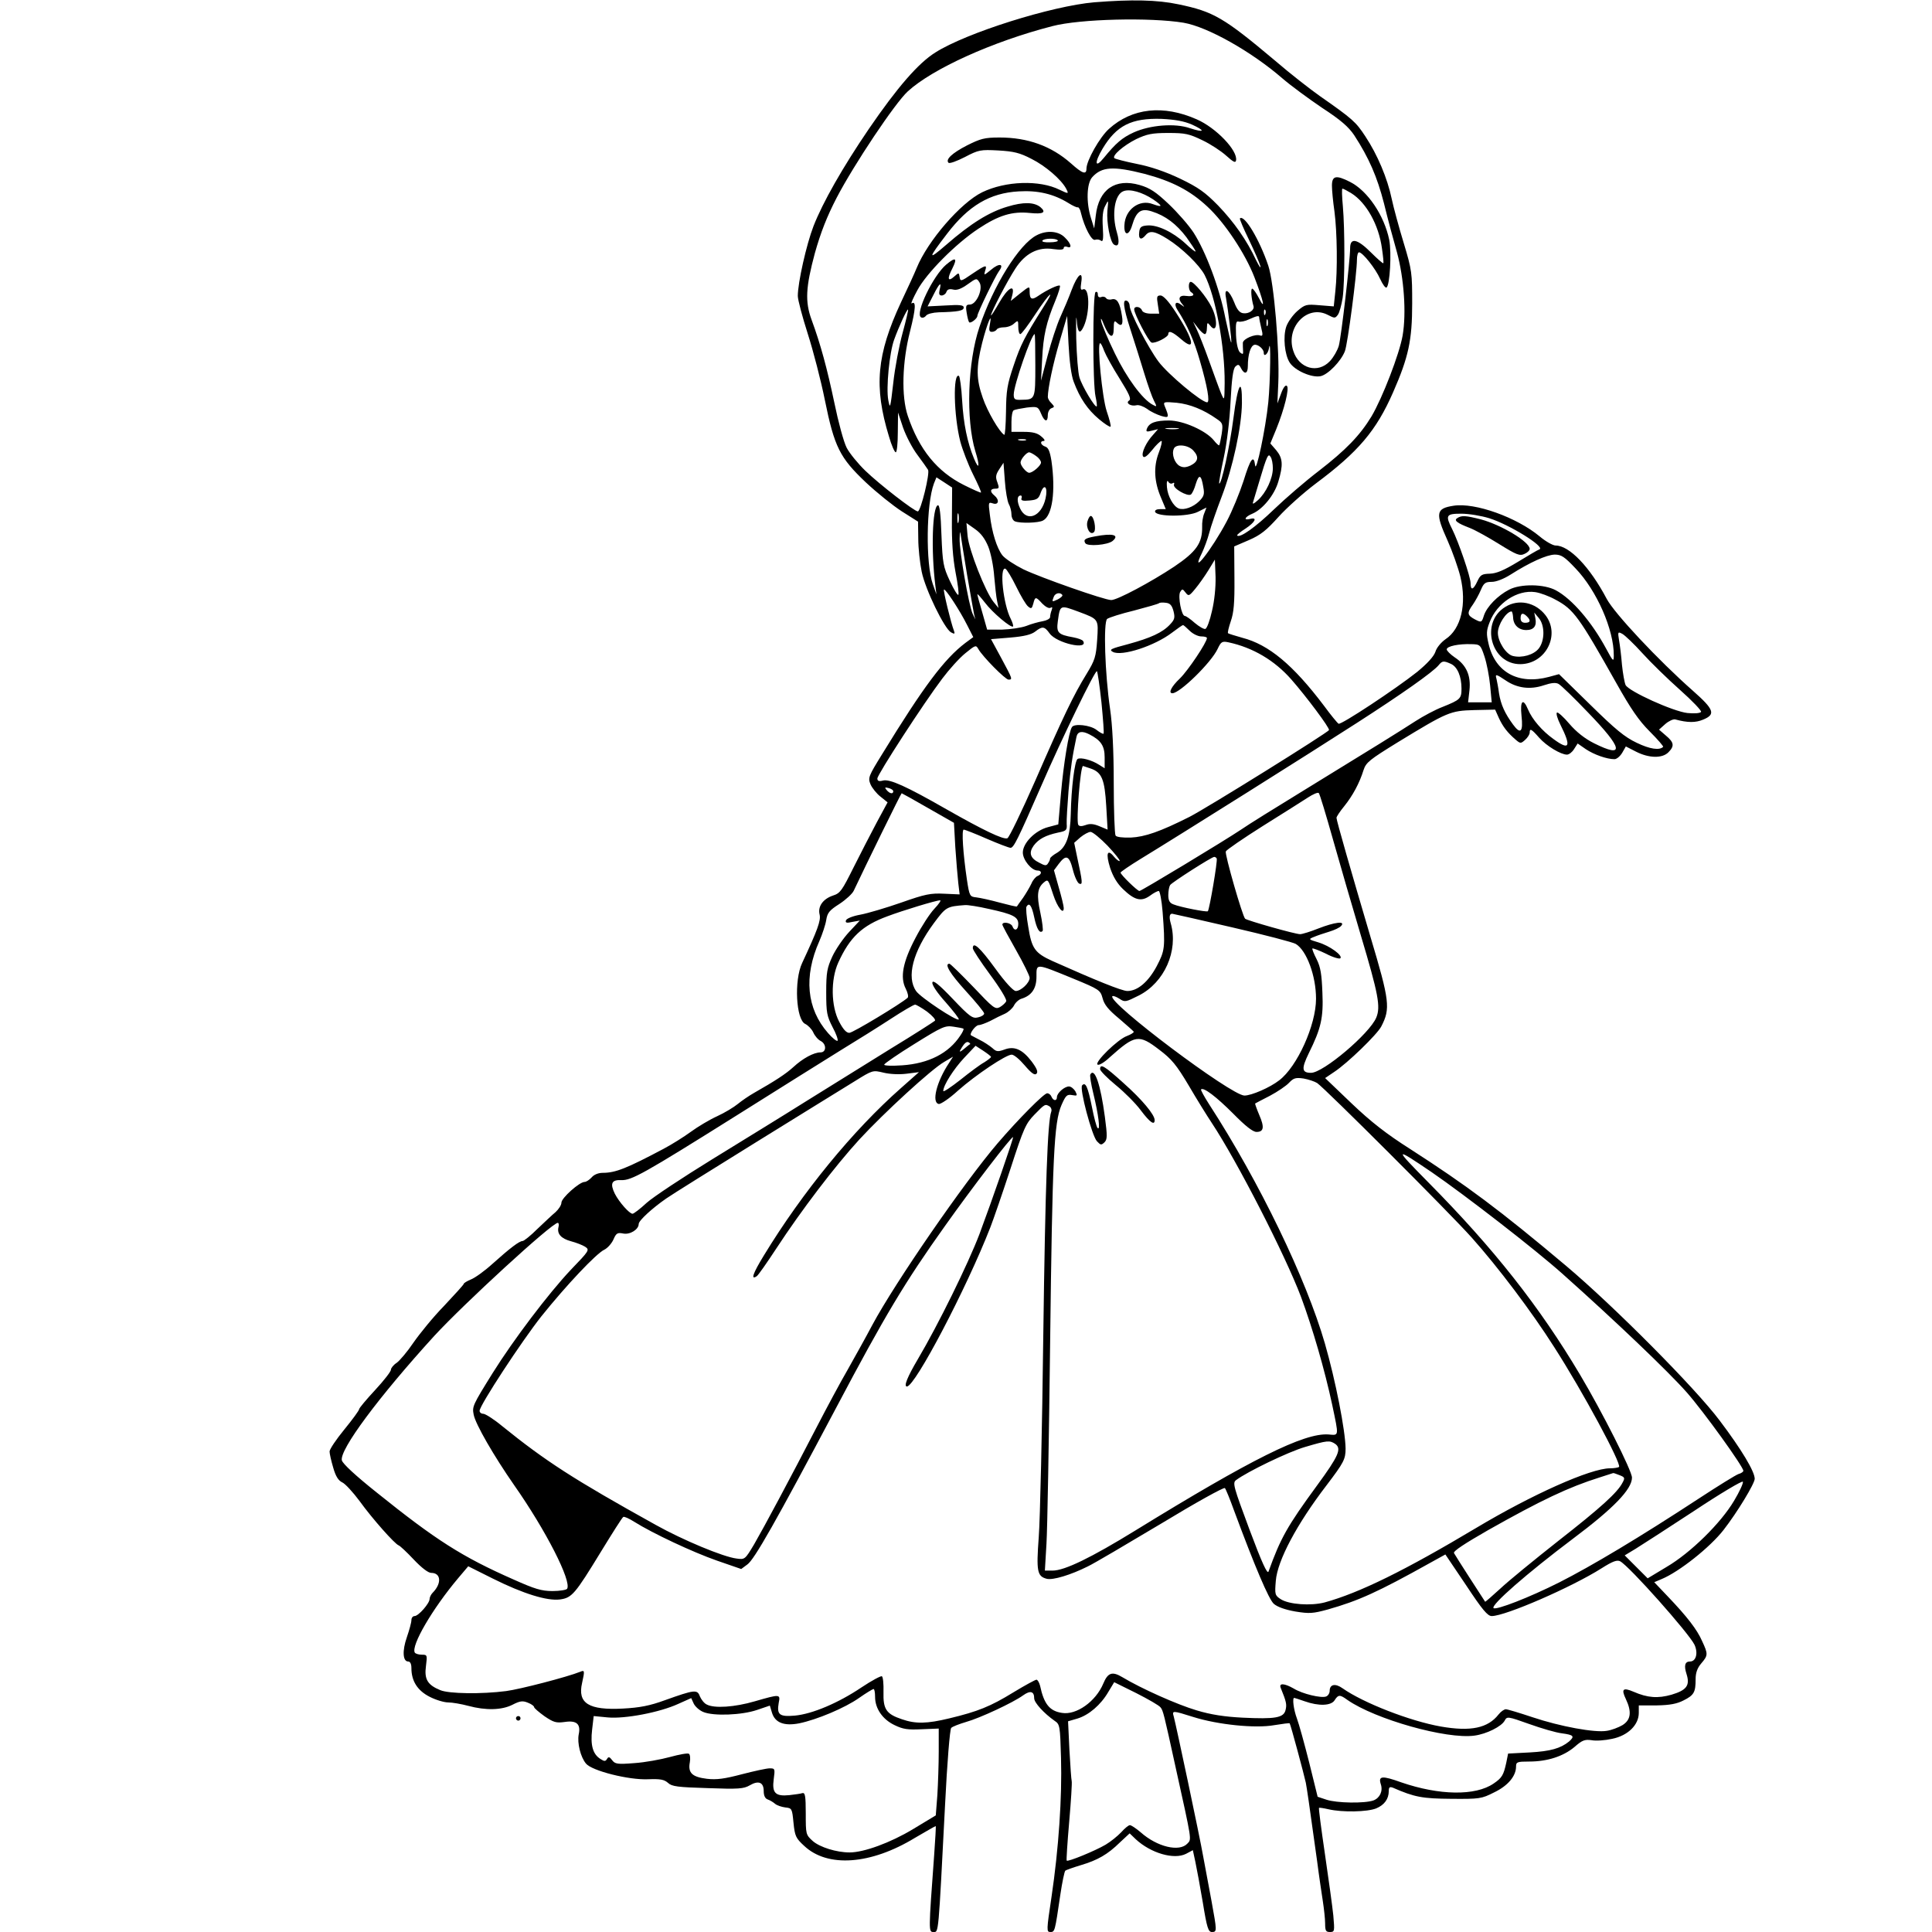 <?xml version="1.0" standalone="no"?>
<!DOCTYPE svg PUBLIC "-//W3C//DTD SVG 20010904//EN"
 "http://www.w3.org/TR/2001/REC-SVG-20010904/DTD/svg10.dtd">
<svg version="1.0" xmlns="http://www.w3.org/2000/svg"
 width="850pt" height="850pt" viewBox="0 0 850 850"
 preserveAspectRatio="xMidYMid meet">
<g transform="translate(0,850) scale(0.1,-0.1)"
fill="#000000" stroke="none">
<path d="M4815 8490 c-187 -16 -563 -134 -700 -221 -75 -47 -167 -153 -293
-337 -115 -169 -202 -322 -243 -427 -31 -80 -69 -249 -69 -307 0 -17 20 -92
44 -167 24 -75 58 -206 75 -291 42 -207 66 -254 180 -362 49 -46 120 -103 159
-128 l71 -45 1 -75 c0 -41 7 -106 15 -145 16 -79 100 -251 129 -267 16 -9 18
-7 13 7 -13 33 -48 177 -44 181 6 6 70 -92 102 -156 l27 -53 -34 -25 c-94 -71
-185 -193 -367 -490 -60 -97 -63 -104 -51 -133 7 -16 27 -41 44 -54 l31 -25
-47 -87 c-26 -49 -72 -138 -103 -200 -50 -100 -58 -113 -90 -123 -45 -15 -68
-49 -59 -84 6 -26 -9 -67 -77 -213 -36 -76 -27 -250 14 -268 12 -6 28 -22 35
-37 7 -16 22 -33 33 -38 26 -14 25 -50 -1 -50 -30 0 -79 -27 -120 -65 -33 -30
-79 -60 -172 -113 -23 -13 -55 -35 -72 -49 -17 -14 -58 -39 -91 -54 -33 -15
-85 -46 -115 -68 -30 -22 -84 -56 -120 -75 -162 -86 -212 -106 -268 -106 -20
0 -39 -8 -49 -20 -10 -11 -24 -20 -31 -20 -23 0 -102 -71 -102 -91 0 -11 -12
-29 -26 -42 -15 -12 -50 -46 -80 -74 -29 -29 -59 -53 -65 -53 -14 0 -54 -30
-132 -100 -34 -31 -77 -62 -95 -69 -17 -7 -32 -16 -32 -20 0 -3 -39 -46 -86
-96 -48 -49 -108 -123 -135 -162 -27 -40 -61 -80 -74 -89 -14 -9 -25 -23 -25
-30 0 -8 -31 -48 -70 -90 -38 -41 -70 -79 -70 -84 0 -5 -29 -45 -65 -89 -36
-44 -65 -87 -65 -97 0 -9 7 -41 16 -71 11 -39 23 -57 40 -65 13 -6 47 -43 76
-82 57 -79 155 -189 172 -195 6 -2 36 -30 66 -62 35 -37 64 -59 77 -59 44 0
47 -47 6 -88 -7 -7 -13 -20 -13 -27 0 -19 -49 -75 -66 -75 -8 0 -14 -8 -14
-18 0 -10 -9 -43 -20 -75 -21 -60 -18 -107 6 -107 9 0 14 -11 14 -29 0 -57 27
-99 80 -126 27 -14 64 -25 82 -25 18 0 58 -7 88 -15 78 -21 148 -19 195 5 33
17 45 18 67 9 16 -6 28 -15 28 -20 0 -4 21 -22 46 -40 40 -27 51 -30 88 -25
53 8 72 -9 62 -55 -7 -38 8 -99 32 -128 26 -32 189 -73 274 -69 53 2 70 -1 87
-16 17 -16 43 -19 175 -23 135 -5 158 -3 184 12 39 23 62 14 62 -25 0 -20 6
-33 18 -37 9 -3 24 -12 32 -19 8 -7 29 -14 45 -16 29 -3 30 -5 36 -67 6 -59
10 -68 47 -102 103 -97 293 -83 487 35 50 29 91 53 92 52 1 -1 -2 -58 -7 -126
-25 -340 -25 -340 -3 -340 23 0 21 -21 51 562 9 182 21 331 27 336 6 6 35 17
65 26 61 17 207 85 251 117 32 23 49 18 49 -13 0 -19 43 -66 90 -99 23 -15 24
-22 28 -163 5 -172 -10 -398 -42 -613 -22 -146 -22 -153 -5 -153 20 0 20 1 44
164 8 54 18 102 22 106 4 3 35 14 68 24 74 22 118 47 172 100 l43 40 27 -26
c66 -61 168 -91 221 -64 l30 16 11 -51 c6 -28 21 -109 33 -180 18 -111 24
-129 40 -129 23 0 22 5 -2 137 -11 59 -27 146 -36 193 -16 92 -120 581 -130
618 -8 27 -6 27 86 -2 108 -34 273 -51 356 -36 37 6 67 10 68 8 4 -4 64 -228
71 -261 5 -27 13 -79 50 -347 8 -63 20 -142 25 -175 5 -33 10 -77 10 -97 0
-32 3 -38 21 -38 21 0 21 3 15 73 -4 39 -21 162 -37 271 -16 109 -28 200 -26
202 1 2 20 -1 42 -6 60 -14 171 -12 210 4 36 15 55 42 55 76 0 17 4 20 18 15
96 -42 130 -48 257 -49 124 -1 133 0 188 28 61 29 97 72 97 114 0 20 5 22 58
22 80 0 150 23 199 64 34 30 45 34 75 30 19 -4 60 -1 91 6 69 14 117 61 117
114 l0 33 79 0 c58 1 89 7 118 22 46 23 53 36 53 93 0 28 7 49 25 70 30 35 30
41 4 97 -22 51 -66 108 -152 198 l-59 62 33 14 c77 32 213 140 272 216 60 77
137 204 137 225 0 32 -58 129 -154 256 -107 143 -466 504 -676 681 -291 245
-439 355 -686 514 -104 66 -172 119 -258 201 l-116 111 40 27 c58 38 189 165
207 200 41 79 37 112 -48 396 -84 284 -149 510 -149 522 0 5 15 28 34 51 37
46 67 101 85 159 11 34 27 46 150 122 220 134 231 139 337 142 l92 2 16 -36
c18 -39 38 -65 74 -96 21 -18 23 -18 42 -1 11 10 20 24 20 32 0 20 8 16 42
-23 32 -36 95 -74 122 -74 9 0 23 11 31 24 l16 25 36 -25 c36 -24 92 -44 126
-44 10 0 25 13 34 28 l16 28 45 -23 c57 -29 115 -30 142 -3 28 28 25 44 -11
74 l-30 26 28 25 c15 13 35 22 43 20 55 -15 90 -15 123 -1 56 23 49 44 -45
127 -152 134 -345 340 -379 404 -75 142 -165 235 -225 235 -12 0 -44 18 -70
40 -101 84 -285 150 -379 135 -78 -12 -81 -32 -26 -154 21 -47 46 -118 56
-158 29 -121 3 -230 -65 -275 -20 -14 -40 -38 -45 -56 -7 -20 -35 -51 -80 -88
-93 -74 -336 -235 -346 -228 -5 3 -34 38 -64 79 -136 180 -243 269 -359 299
-32 9 -61 18 -63 20 -3 2 3 26 12 53 13 37 17 80 16 188 l-1 141 65 28 c51 22
77 43 130 102 36 40 110 106 163 146 188 140 267 233 341 402 68 155 84 229
84 391 0 133 -1 146 -37 265 -21 69 -45 157 -53 195 -19 91 -63 195 -116 275
-42 64 -55 76 -201 178 -41 29 -130 98 -196 155 -226 190 -271 216 -425 248
-94 20 -206 22 -370 9z m392 -90 c106 -18 299 -127 434 -244 37 -32 116 -90
175 -130 83 -54 117 -84 142 -121 65 -100 101 -183 131 -300 16 -66 42 -163
57 -215 31 -114 42 -267 25 -366 -14 -81 -89 -275 -137 -356 -51 -84 -113
-148 -232 -240 -59 -45 -147 -121 -197 -169 -83 -80 -150 -127 -162 -115 -3 2
14 16 36 30 43 28 55 52 21 43 -31 -8 -24 9 10 23 45 19 97 82 114 141 22 73
20 103 -9 138 l-26 30 26 63 c36 89 58 179 47 190 -6 6 -16 -6 -26 -34 l-16
-43 4 90 c6 144 -19 441 -44 516 -39 116 -106 227 -125 208 -2 -2 16 -45 40
-94 24 -50 46 -101 50 -115 3 -14 -5 -2 -19 26 -40 86 -96 166 -167 240 -57
58 -86 79 -167 118 -65 31 -130 53 -191 65 -50 10 -95 22 -98 25 -12 11 40 56
96 84 47 22 69 27 141 27 75 0 92 -4 150 -32 36 -17 83 -48 105 -68 31 -28 41
-33 43 -21 9 43 -88 144 -173 181 -147 65 -284 50 -386 -42 -41 -37 -99 -140
-99 -175 0 -28 -18 -22 -68 23 -87 77 -191 114 -314 114 -67 0 -84 -5 -144
-35 -66 -34 -95 -62 -81 -76 4 -5 37 7 72 25 61 32 69 33 147 29 68 -4 94 -10
146 -37 62 -31 130 -90 152 -130 13 -25 12 -25 -28 -6 -88 44 -238 39 -341
-11 -94 -46 -239 -213 -288 -333 -8 -20 -39 -88 -69 -151 -107 -230 -120 -371
-53 -590 11 -39 25 -70 30 -70 5 0 9 39 9 88 l1 87 22 -66 c13 -37 41 -91 63
-120 22 -30 43 -59 47 -66 9 -15 -32 -183 -45 -183 -15 0 -169 119 -231 179
-32 31 -69 76 -82 101 -13 25 -37 114 -54 197 -32 152 -61 259 -100 365 -30
81 -26 145 14 294 26 92 53 161 96 244 76 146 257 417 313 468 108 99 372 219
636 287 122 32 431 39 577 15z m37 -448 c61 -28 56 -37 -9 -16 -65 23 -176 14
-248 -19 -50 -23 -77 -46 -131 -112 -39 -48 -42 -21 -5 41 61 102 127 135 259
131 61 -3 99 -10 134 -25z m-208 -217 c120 -32 200 -73 276 -144 76 -70 167
-207 207 -311 40 -104 50 -151 20 -92 -12 23 -25 42 -30 42 -7 0 -4 -43 6 -77
5 -17 -21 -35 -46 -31 -15 2 -27 16 -39 48 -22 55 -46 68 -36 19 10 -57 26
-192 23 -196 -2 -1 -13 47 -26 108 -25 130 -86 292 -140 376 -21 32 -70 88
-109 125 -57 54 -83 71 -128 84 -107 31 -180 -19 -193 -134 l-7 -57 -14 45
c-22 69 -19 153 5 180 42 47 93 50 231 15z m37 -112 c44 -30 43 -37 -1 -21
-59 23 -122 -24 -125 -92 -3 -48 20 -49 34 -1 18 61 39 76 86 61 61 -19 109
-56 153 -114 22 -31 40 -58 40 -62 0 -4 -21 12 -46 36 -55 50 -123 82 -167 78
-27 -2 -33 -8 -35 -30 -4 -31 9 -36 28 -13 18 22 40 19 96 -16 64 -40 141
-115 164 -159 48 -94 89 -314 88 -475 -1 -80 -1 -80 -16 -45 -8 19 -31 83 -52
141 -21 59 -46 122 -55 140 l-16 34 21 -27 c12 -16 26 -28 31 -28 5 0 9 12 9
28 1 24 2 25 14 10 31 -41 36 24 6 82 -22 44 -77 110 -91 110 -12 0 -11 -37 1
-45 20 -12 9 -21 -20 -17 -33 5 -40 -12 -17 -38 10 -12 9 -12 -6 -1 -24 19
-34 5 -17 -22 44 -68 74 -136 99 -224 33 -113 45 -183 32 -183 -25 0 -172 123
-214 179 -46 62 -127 218 -127 246 0 7 -4 16 -9 20 -24 14 -20 -24 12 -123 19
-59 47 -147 62 -197 15 -49 34 -103 42 -118 14 -27 13 -28 -5 -18 -46 24 -116
120 -167 226 -30 61 -56 124 -60 141 -4 19 1 14 12 -15 24 -58 43 -65 43 -15
0 30 3 35 12 26 22 -22 31 -12 24 29 -9 58 -22 78 -45 72 -10 -3 -22 0 -25 6
-4 5 -13 8 -21 4 -10 -3 -15 1 -15 12 0 9 -4 13 -10 10 -13 -8 -13 -405 0
-460 5 -22 7 -41 5 -43 -7 -7 -65 90 -76 128 -6 19 -12 96 -14 170 -1 74 -1
111 2 83 4 -58 14 -66 31 -29 28 62 26 174 -3 163 -11 -5 -12 2 -8 30 9 56
-16 37 -42 -32 -12 -33 -35 -87 -50 -120 -15 -33 -40 -109 -56 -170 l-29 -110
5 95 c5 103 18 161 58 257 14 34 23 64 20 66 -5 6 -58 -19 -94 -44 -30 -21
-39 -16 -39 19 0 24 0 24 -42 -9 l-41 -33 7 27 c12 50 -21 30 -58 -35 -20 -35
-36 -60 -36 -55 0 13 70 148 107 205 43 67 100 97 168 86 30 -4 45 -3 45 5 0
6 7 8 15 5 23 -9 18 14 -10 41 -28 29 -80 33 -124 10 -77 -39 -191 -222 -252
-404 -52 -153 -60 -407 -18 -546 21 -67 17 -87 -6 -32 -29 70 -46 152 -52 255
-3 56 -10 105 -14 108 -27 16 -23 -176 6 -289 10 -37 35 -102 56 -144 21 -42
37 -78 35 -80 -1 -2 -35 13 -75 33 -118 59 -197 156 -247 304 -29 86 -25 237
10 373 25 99 27 135 7 122 -5 -2 6 23 25 58 40 75 169 205 269 271 89 59 148
77 226 69 59 -6 74 2 46 26 -28 22 -75 23 -144 2 -82 -24 -163 -75 -270 -168
-82 -71 -82 -63 4 49 94 123 188 179 315 186 84 5 153 -11 218 -51 19 -12 38
-21 42 -19 4 1 11 -10 14 -26 15 -62 47 -123 62 -117 8 3 20 1 26 -4 9 -7 11
8 8 58 -3 47 0 77 11 96 14 28 14 27 9 -23 -4 -51 12 -137 29 -148 21 -13 26
9 13 53 -24 80 -10 168 29 182 29 11 83 -5 130 -36z m-419 -181 c2 -4 -13 -8
-35 -8 -21 -1 -36 2 -33 7 6 11 61 12 68 1z m-64 -294 c-83 -132 -99 -163
-130 -255 -29 -85 -33 -112 -34 -204 -1 -59 -4 -105 -8 -102 -21 12 -74 103
-94 162 -29 82 -30 134 -3 242 22 86 46 144 34 82 -5 -26 -3 -33 9 -33 8 0 18
5 21 10 3 6 18 10 32 10 15 0 35 7 45 17 17 15 18 14 18 -15 0 -18 4 -32 9
-32 5 0 35 40 67 89 62 94 91 118 34 29z m-619 -113 c-15 -55 -34 -154 -41
-220 -13 -112 -14 -117 -22 -75 -10 53 5 209 26 266 21 58 57 136 61 132 2 -2
-9 -48 -24 -103z m1596 83 c-3 -8 -6 -5 -6 6 -1 11 2 17 5 13 3 -3 4 -12 1
-19z m-843 -298 c27 -72 61 -122 111 -164 25 -21 48 -36 51 -33 3 2 -5 33 -17
68 -20 60 -43 299 -29 299 4 0 11 -15 18 -34 7 -18 37 -73 68 -122 41 -66 52
-89 42 -96 -18 -11 7 -27 32 -21 10 3 31 -5 47 -16 15 -12 43 -25 62 -31 35
-10 36 -7 15 44 -7 18 -3 19 53 14 58 -6 118 -30 176 -71 27 -18 28 -23 22
-66 -4 -25 -9 -48 -11 -50 -2 -2 -13 8 -24 22 -34 42 -134 87 -197 87 -59 0
-87 -10 -97 -36 -5 -13 -2 -15 21 -9 l28 7 -21 -24 c-31 -33 -54 -82 -45 -96
5 -8 18 1 40 28 17 22 36 40 41 40 4 0 -1 -24 -12 -52 -24 -63 -20 -129 11
-200 l20 -48 -25 0 c-16 0 -24 -5 -22 -12 8 -22 144 -22 188 0 l38 19 -10 -26
c-6 -14 -10 -41 -9 -59 1 -71 -25 -109 -123 -175 -101 -67 -250 -147 -277
-147 -30 0 -311 99 -386 135 -40 20 -81 47 -93 62 -24 31 -46 100 -55 178 -7
55 -7 57 14 50 25 -8 29 16 6 35 -21 17 -19 30 4 30 17 0 18 3 9 28 -9 23 -7
34 8 57 l19 29 6 -80 c3 -44 11 -89 17 -101 7 -12 12 -33 12 -46 0 -14 7 -28
16 -31 24 -9 103 -7 123 4 41 21 56 129 37 262 -7 43 -14 59 -27 63 -21 7 -26
25 -6 25 6 1 1 10 -12 20 -17 15 -38 20 -77 20 l-54 0 0 44 c0 25 4 48 10 51
5 3 31 8 58 12 47 5 49 4 62 -26 15 -37 30 -41 30 -7 0 13 7 27 16 30 14 5 14
7 0 22 -9 8 -16 21 -16 27 0 38 23 147 52 245 l33 112 6 -122 c4 -77 12 -140
23 -168z m816 283 c0 -5 4 -25 9 -46 8 -31 7 -37 -5 -33 -21 8 -74 -14 -76
-32 0 -10 0 -25 1 -36 1 -15 -1 -16 -13 -7 -9 8 -16 36 -18 76 -2 54 0 64 12
60 8 -2 29 2 45 10 36 16 45 18 45 8z m37 -35 c-3 -7 -5 -2 -5 12 0 14 2 19 5
13 2 -7 2 -19 0 -25z m-1022 -175 c0 -151 0 -151 -62 -152 -28 -1 -33 2 -33
23 0 41 78 266 92 266 2 0 3 -62 3 -137z m1005 55 c0 -21 19 -5 23 20 9 58 6
-148 -3 -238 -12 -118 -54 -316 -58 -277 -6 49 -21 29 -51 -69 -17 -52 -50
-133 -74 -178 -65 -123 -163 -248 -109 -139 10 21 25 61 32 88 7 28 32 100 55
160 49 128 88 309 89 412 1 118 -18 85 -37 -64 -16 -126 -54 -299 -63 -290 -2
2 7 53 20 113 14 66 26 164 30 248 5 97 11 143 21 153 12 11 16 11 25 -7 15
-29 30 -25 30 9 0 51 12 90 29 94 15 3 41 -18 41 -35z m-377 -335 c-13 -2 -35
-2 -50 0 -16 2 -5 4 22 4 28 0 40 -2 28 -4z m-670 -50 c-7 -2 -21 -2 -30 0
-10 3 -4 5 12 5 17 0 24 -2 18 -5z m737 -45 c26 -28 22 -49 -12 -66 -20 -9
-33 -10 -48 -2 -22 12 -36 51 -26 75 8 23 62 19 86 -7z m-692 -24 c12 -8 22
-21 22 -29 0 -13 -36 -45 -52 -45 -12 0 -38 31 -38 45 0 14 26 45 38 45 4 0
18 -7 30 -16z m1042 -54 c0 -45 -30 -108 -65 -140 -19 -17 -26 -20 -22 -9 3 9
15 49 27 90 34 115 40 126 50 109 6 -8 10 -31 10 -50z m-306 -83 c6 -31 3 -41
-18 -62 -26 -26 -67 -41 -90 -32 -24 9 -49 55 -52 94 -2 23 1 32 6 24 4 -8 13
-11 19 -7 6 4 9 2 6 -6 -6 -16 58 -53 74 -44 6 4 16 25 22 47 14 45 24 41 33
-14z m-1106 -142 c-1 -99 4 -168 16 -233 10 -51 16 -96 12 -99 -3 -3 -20 24
-37 61 -29 62 -32 78 -37 202 -3 92 -8 134 -16 131 -24 -8 -30 -199 -11 -352
l5 -40 -16 45 c-32 91 -29 353 5 443 l11 27 34 -22 35 -23 -1 -140z m412 92
c-18 -80 -83 -106 -112 -44 -15 32 -14 57 3 57 4 0 6 -6 3 -13 -3 -9 6 -12 35
-9 34 3 41 8 50 35 16 43 32 23 21 -26z m-383 -104 c-3 -10 -5 -2 -5 17 0 19
2 27 5 18 2 -10 2 -26 0 -35z m2335 17 c87 -27 248 -126 221 -137 -7 -2 -49
-27 -95 -55 -61 -37 -94 -51 -123 -52 -35 -1 -42 -5 -55 -33 -18 -39 -30 -42
-30 -9 0 28 -53 182 -81 238 -31 61 -27 68 40 68 32 0 88 -9 123 -20z m-2204
-125 c11 -27 23 -86 26 -130 4 -44 9 -93 13 -110 l6 -30 -22 27 c-36 45 -108
228 -114 290 l-5 57 38 -27 c26 -18 44 -43 58 -77z m-93 -125 c14 -80 27 -156
30 -170 l6 -25 -12 25 c-17 38 -59 279 -57 330 1 32 2 37 5 15 2 -16 15 -95
28 -175z m2677 29 c93 -97 169 -270 168 -383 0 -29 -3 -27 -33 29 -64 119
-151 220 -222 258 -52 28 -155 29 -205 3 -51 -26 -98 -75 -111 -113 -10 -32
-11 -33 -40 -18 -34 18 -36 28 -9 65 11 16 27 45 35 64 13 31 20 36 48 36 20
0 53 13 83 32 85 54 158 87 194 88 29 0 43 -9 92 -61z m-1600 -188 c-9 -41
-22 -76 -29 -78 -6 -2 -27 10 -46 26 -19 17 -39 31 -44 31 -15 0 -31 85 -21
105 9 15 11 15 24 -2 13 -17 16 -16 43 17 16 19 42 56 58 82 l28 46 3 -76 c1
-47 -5 -106 -16 -151z m-861 108 c20 -41 43 -80 52 -87 14 -12 17 -10 23 12 8
32 11 32 40 0 14 -14 29 -22 36 -18 8 5 9 2 5 -10 -4 -10 -7 -24 -7 -31 0 -7
-15 -15 -32 -18 -18 -3 -51 -12 -73 -21 -22 -8 -70 -15 -106 -16 l-66 0 -21
74 c-12 41 -22 77 -22 81 0 4 15 -13 33 -36 33 -44 116 -114 124 -105 2 2 -2
17 -10 33 -33 63 -51 229 -24 221 6 -2 28 -38 48 -79z m2372 -57 c81 -43 104
-76 268 -367 64 -114 99 -165 147 -213 35 -35 62 -66 59 -68 -16 -16 -58 -10
-116 18 -53 25 -94 59 -204 167 l-138 135 -44 -12 c-135 -36 -237 20 -266 146
-10 43 -10 57 5 95 32 84 121 143 200 132 22 -3 62 -18 89 -33z m-2169 20 c2
-4 -7 -12 -20 -19 -26 -12 -27 -12 -18 11 6 17 29 22 38 8z m489 -71 c7 -28 5
-37 -15 -58 -33 -36 -86 -60 -185 -87 -76 -20 -85 -24 -67 -34 39 -21 184 26
261 85 24 18 45 33 48 33 2 0 15 -11 29 -25 14 -14 37 -25 51 -25 14 0 25 -3
25 -7 0 -19 -83 -143 -119 -178 -38 -36 -52 -65 -33 -65 33 0 171 135 199 195
15 32 20 35 48 29 107 -23 202 -79 276 -163 65 -74 170 -214 166 -223 -4 -11
-539 -344 -614 -382 -129 -65 -196 -88 -258 -91 -35 -1 -63 2 -67 9 -4 6 -8
110 -8 231 0 143 -6 257 -16 325 -23 157 -30 383 -13 397 8 6 61 23 119 37 57
15 106 29 109 32 3 3 16 4 30 2 19 -2 27 -11 34 -37z m-416 -3 c88 -33 86 -31
80 -124 -5 -73 -10 -89 -46 -148 -58 -94 -103 -188 -226 -470 -60 -136 -115
-251 -123 -254 -18 -7 -107 36 -267 127 -180 103 -250 134 -280 127 -18 -5
-25 -2 -25 9 0 17 204 332 286 440 30 40 75 90 101 111 44 36 47 37 57 19 19
-34 119 -135 133 -135 19 0 18 2 -32 95 l-45 83 85 7 c60 5 92 13 109 26 32
25 41 24 64 -8 31 -43 173 -75 147 -33 -3 5 -22 12 -43 16 -67 12 -75 20 -68
71 10 73 9 72 93 41z m2479 -182 c36 -40 111 -113 165 -161 54 -48 96 -92 93
-97 -4 -6 -29 -8 -60 -5 -63 7 -257 95 -272 123 -5 11 -12 51 -16 89 -3 39 -9
87 -13 109 -6 36 -5 38 15 27 11 -6 51 -44 88 -85z m-695 -14 c10 -30 21 -87
25 -128 l7 -74 -52 0 -52 0 6 53 c7 64 -13 111 -65 145 -19 13 -35 29 -35 35
0 14 53 25 109 23 38 -1 40 -3 57 -54z m-147 -33 c28 -13 46 -55 46 -109 0
-44 -6 -49 -83 -80 -32 -12 -86 -41 -120 -63 -71 -46 -182 -115 -492 -305
-121 -74 -245 -151 -275 -172 -73 -49 -439 -270 -447 -270 -9 0 -83 72 -83 81
0 3 39 30 88 60 169 103 759 474 951 598 199 128 335 224 360 254 16 20 22 21
55 6z m-1538 -170 c7 -73 12 -135 9 -137 -2 -2 -16 5 -31 17 -27 21 -98 29
-108 12 -14 -21 -37 -164 -48 -290 l-12 -138 -45 -12 c-57 -15 -111 -70 -111
-112 0 -32 38 -79 65 -79 19 0 20 -16 0 -24 -8 -3 -21 -18 -27 -33 -7 -15 -24
-44 -37 -63 -14 -19 -26 -36 -27 -38 -1 -2 -35 6 -76 17 -40 11 -86 21 -103
23 -28 3 -30 5 -41 78 -17 115 -24 220 -14 220 5 0 51 -18 101 -40 51 -22 98
-40 105 -40 14 0 32 37 134 270 91 210 239 514 246 507 3 -3 12 -65 20 -138z
m1779 97 c50 -34 108 -41 167 -21 33 11 53 13 65 6 10 -5 69 -62 130 -126 154
-159 162 -203 26 -135 -40 20 -77 49 -108 85 -26 31 -51 53 -55 50 -5 -3 2
-27 15 -53 49 -98 41 -116 -31 -63 -49 35 -93 86 -111 129 -22 53 -36 40 -29
-27 8 -71 -4 -84 -37 -39 -36 49 -54 88 -62 138 -3 25 -9 53 -11 63 -7 23 -2
22 41 -7z m-1832 -237 c51 -26 67 -51 67 -101 l0 -48 -24 15 c-32 21 -81 34
-95 26 -13 -8 -28 -130 -30 -241 -2 -96 -19 -146 -59 -171 -18 -10 -32 -22
-32 -26 0 -5 -4 -14 -9 -21 -7 -12 -14 -11 -38 2 -41 20 -48 44 -25 76 22 29
52 45 107 57 37 7 40 11 38 38 -1 17 3 82 8 145 9 101 17 153 35 238 5 24 24
28 57 11z m5 -150 c50 -17 62 -48 69 -165 l6 -104 -36 15 c-26 11 -43 12 -61
5 -17 -6 -27 -6 -32 1 -10 17 9 259 21 259 1 0 16 -5 33 -11z m-868 -100 c0
-14 -16 -11 -29 5 -10 12 -8 13 8 9 12 -3 21 -9 21 -14z m1935 -214 c31 -110
86 -299 122 -420 77 -258 88 -314 68 -362 -29 -70 -233 -243 -287 -243 -41 0
-43 18 -10 86 54 109 65 156 60 267 -3 80 -8 112 -25 146 -13 25 -21 46 -19
48 2 2 29 -8 60 -23 30 -16 59 -24 63 -20 12 12 -47 55 -97 70 -44 13 -44 14
-19 24 14 6 44 16 67 23 23 7 47 18 53 26 19 22 -29 16 -101 -12 -35 -14 -71
-25 -80 -25 -22 0 -233 60 -242 68 -12 12 -90 283 -85 296 3 7 76 57 163 112
87 54 176 111 198 125 23 15 44 24 48 20 4 -3 32 -96 63 -206z m-1782 140
l114 -65 6 -108 c4 -59 10 -129 13 -157 l6 -50 -68 3 c-60 3 -84 -2 -189 -39
-66 -23 -147 -47 -179 -53 -34 -6 -61 -17 -64 -25 -4 -11 3 -13 28 -7 l33 6
-47 -50 c-26 -28 -59 -76 -74 -108 -23 -50 -27 -70 -27 -157 0 -91 3 -105 28
-154 16 -29 25 -56 22 -60 -4 -3 -23 12 -42 34 -94 107 -108 248 -38 405 13
30 27 72 30 92 5 32 14 43 58 71 29 19 57 45 63 58 51 108 208 429 211 429 1
0 54 -29 116 -65z m790 -166 c32 -34 56 -64 53 -67 -3 -2 -14 6 -25 19 -29 36
-37 15 -17 -49 13 -39 31 -69 57 -94 51 -49 80 -56 118 -29 16 12 33 21 39 21
5 0 13 -42 17 -92 12 -158 10 -170 -26 -239 -37 -69 -84 -109 -129 -109 -24 0
-142 48 -330 132 -77 35 -91 55 -106 150 -8 44 -11 85 -8 89 12 20 23 6 34
-46 11 -52 24 -74 37 -61 3 3 -1 39 -10 81 -17 77 -13 109 16 133 18 15 19 13
41 -55 18 -55 46 -90 46 -58 0 9 -10 50 -22 91 l-21 75 20 27 c33 44 47 39 63
-24 8 -32 21 -60 29 -62 15 -5 14 6 -10 117 l-13 63 27 24 c16 13 36 24 45 24
9 0 43 -28 75 -61z m480 -56 c5 -8 -32 -225 -39 -232 -5 -5 -122 18 -151 30
-17 6 -23 17 -23 41 0 18 4 38 8 44 8 12 183 124 194 124 4 0 9 -3 11 -7z
m-1242 -221 c-20 -21 -57 -78 -83 -128 -56 -106 -69 -174 -43 -224 9 -18 13
-36 8 -40 -29 -26 -241 -154 -256 -154 -13 -1 -28 16 -45 49 -36 68 -38 185
-4 260 51 112 105 163 217 204 66 25 214 70 231 70 6 1 -5 -16 -25 -37z m240
-1 c106 -23 129 -35 129 -66 0 -27 -17 -34 -26 -10 -6 15 -44 22 -44 7 0 -4
27 -54 60 -112 33 -58 60 -113 60 -122 0 -22 -38 -58 -61 -58 -11 0 -47 39
-91 100 -67 92 -98 120 -98 88 0 -7 34 -59 76 -116 43 -58 74 -109 71 -117 -3
-7 -16 -19 -28 -26 -21 -11 -29 -4 -118 90 -53 55 -100 101 -104 101 -24 0 3
-44 73 -121 44 -48 80 -92 80 -98 0 -6 -12 -14 -27 -17 -24 -6 -36 2 -112 82
-63 66 -87 84 -89 71 -2 -10 21 -45 59 -87 34 -39 60 -72 57 -75 -9 -9 -167
96 -187 124 -44 62 -15 174 78 300 53 71 56 73 137 79 11 1 58 -6 105 -17z
m1070 -81 c143 -33 269 -66 280 -73 48 -29 89 -141 89 -241 0 -116 -83 -299
-162 -359 -41 -32 -122 -67 -153 -67 -58 0 -606 412 -581 437 3 3 17 -2 31
-11 24 -16 27 -15 85 14 113 57 175 197 141 317 -8 28 -6 43 6 43 3 0 121 -27
264 -60z m-698 -226 c114 -47 118 -50 128 -86 7 -28 26 -51 72 -89 34 -29 63
-55 65 -58 1 -4 -12 -12 -30 -19 -40 -14 -145 -117 -129 -126 6 -4 30 10 53
32 112 100 128 103 219 33 53 -40 75 -66 129 -157 35 -60 81 -134 101 -164
112 -169 323 -581 393 -766 51 -138 104 -320 137 -474 30 -143 31 -135 -17
-131 -107 7 -338 -108 -848 -422 -195 -120 -312 -177 -365 -177 l-34 0 7 118
c4 64 11 459 16 877 10 826 17 976 50 1053 19 43 24 48 47 44 23 -4 24 -3 14
17 -7 11 -19 21 -28 21 -20 0 -53 -29 -53 -47 0 -18 -16 -17 -24 2 -3 8 -11
15 -19 15 -14 0 -127 -114 -218 -220 -148 -173 -450 -611 -551 -799 -28 -53
-77 -141 -108 -196 -32 -55 -92 -167 -135 -250 -121 -234 -233 -443 -277 -519
-40 -67 -41 -68 -77 -63 -59 7 -238 82 -356 148 -362 201 -484 280 -676 435
-36 30 -74 54 -83 54 -9 0 -16 6 -16 13 0 24 185 306 272 416 109 136 242 277
277 293 14 7 32 27 40 45 12 28 18 31 43 26 30 -6 68 18 68 42 0 15 59 69 121
112 24 17 204 129 399 250 195 121 390 241 432 267 77 48 78 48 124 37 28 -7
69 -9 102 -5 l55 7 -79 -70 c-211 -186 -433 -457 -603 -736 -49 -80 -59 -110
-32 -92 6 3 45 59 87 123 110 168 257 361 365 479 110 119 317 309 373 341
l39 23 -18 -28 c-55 -83 -77 -174 -45 -180 8 -2 47 24 85 59 78 69 211 158
236 158 10 0 35 -21 57 -47 30 -35 44 -45 52 -37 8 8 2 23 -22 55 -41 53 -76
68 -120 51 -28 -10 -35 -9 -52 7 -12 10 -37 27 -56 36 -19 10 -36 19 -38 20
-8 7 20 45 34 45 8 0 32 9 52 19 20 11 49 25 63 31 15 7 33 23 40 36 6 13 22
27 33 30 45 14 66 45 66 97 0 60 -6 60 163 -9z m-644 -145 c23 -18 39 -35 34
-40 -4 -4 -91 -60 -193 -122 -102 -63 -267 -166 -367 -228 -100 -63 -289 -179
-419 -259 -130 -80 -260 -166 -289 -192 -29 -27 -57 -48 -62 -48 -14 0 -59 51
-78 88 -22 45 -14 62 28 60 45 -2 99 28 507 284 184 116 391 245 460 288 69
42 168 104 220 138 52 34 100 62 106 62 5 0 29 -14 53 -31z m160 -75 c2 -2 -4
-16 -14 -30 -51 -78 -139 -123 -256 -131 -44 -3 -79 -2 -79 3 1 5 60 46 133
91 122 76 135 82 172 76 22 -3 42 -7 44 -9z m29 -68 c-2 0 -14 -10 -27 -21
-16 -13 -21 -15 -16 -5 16 29 27 40 37 34 5 -3 8 -7 6 -8z m92 -56 c0 -3 -14
-14 -30 -24 -17 -9 -64 -44 -105 -77 -41 -32 -75 -55 -75 -49 0 25 46 97 92
146 l50 53 34 -22 c18 -12 34 -24 34 -27z m1435 -115 c35 -24 578 -566 680
-680 116 -130 264 -326 363 -482 126 -196 297 -514 285 -527 -4 -3 -22 -6 -40
-6 -85 0 -342 -115 -588 -262 -313 -187 -514 -286 -667 -328 -61 -16 -157 -9
-193 14 -26 17 -27 21 -22 81 7 89 92 249 223 420 76 100 84 115 84 162 -1 79
-44 299 -91 462 -82 284 -288 711 -509 1052 -22 34 -38 64 -36 66 11 11 68
-33 141 -106 54 -55 87 -81 103 -81 32 0 36 20 12 75 -11 26 -19 49 -18 50 2
1 31 17 65 34 34 18 72 44 84 57 20 21 29 24 64 19 22 -4 49 -13 60 -20z
m-1177 -103 c7 -5 10 -15 7 -23 -16 -44 -26 -314 -35 -984 -5 -412 -14 -812
-20 -888 -11 -150 -7 -172 35 -183 27 -7 106 17 180 54 28 13 173 99 324 189
150 91 276 161 280 156 4 -4 22 -48 40 -98 92 -248 153 -391 175 -411 16 -14
50 -26 95 -34 62 -10 77 -9 143 9 134 38 219 76 450 205 l67 37 91 -135 c72
-109 95 -136 113 -136 60 0 352 127 483 210 49 31 68 38 82 31 41 -22 302
-316 327 -367 17 -37 7 -74 -20 -74 -22 0 -27 -18 -15 -55 16 -50 1 -71 -66
-91 -60 -17 -105 -14 -167 13 -47 20 -55 12 -34 -32 27 -57 22 -92 -15 -115
-17 -10 -48 -22 -69 -25 -52 -9 -205 19 -327 60 -57 19 -110 35 -117 35 -7 0
-22 -10 -32 -23 -47 -60 -122 -76 -254 -53 -136 24 -341 104 -432 168 -32 23
-57 18 -57 -11 0 -10 -7 -22 -16 -25 -21 -8 -103 11 -142 35 -42 24 -67 25
-57 2 24 -59 27 -72 21 -96 -8 -35 -46 -41 -190 -34 -78 4 -138 13 -201 32
-85 25 -244 96 -327 146 -45 27 -64 20 -84 -28 -33 -79 -119 -140 -182 -129
-54 8 -79 39 -96 119 -4 15 -11 27 -16 27 -5 0 -51 -25 -102 -56 -101 -62
-156 -84 -281 -114 -99 -24 -149 -25 -209 -4 -69 23 -83 44 -81 120 1 35 -2
66 -7 69 -4 3 -45 -19 -90 -49 -101 -68 -216 -117 -293 -124 -68 -6 -80 4 -71
56 8 39 6 39 -105 7 -89 -26 -179 -32 -212 -14 -11 5 -24 22 -30 36 -11 31
-24 29 -153 -17 -68 -25 -112 -33 -185 -37 -151 -8 -201 23 -180 113 12 54 11
57 -8 49 -57 -23 -265 -77 -326 -85 -108 -14 -252 -12 -290 4 -56 23 -71 48
-63 106 6 48 6 50 -18 50 -14 0 -27 4 -31 9 -18 30 78 194 191 328 l44 52 108
-54 c134 -67 239 -99 295 -92 53 7 66 22 182 212 49 80 92 148 97 151 4 3 26
-7 48 -21 81 -51 258 -134 364 -171 l107 -37 27 20 c31 22 124 186 390 688
216 409 304 555 480 802 117 165 293 395 299 390 3 -3 -92 -277 -148 -427 -50
-131 -181 -398 -271 -550 -46 -78 -63 -120 -48 -120 36 0 262 431 367 700 14
36 54 152 89 259 58 179 67 198 106 238 45 46 46 47 66 35z m1682 -290 c144
-99 452 -337 575 -447 230 -205 465 -429 546 -521 75 -85 249 -327 249 -345 0
-4 -9 -11 -21 -14 -12 -4 -91 -53 -178 -110 -255 -167 -467 -294 -611 -367
-131 -66 -278 -123 -289 -113 -13 13 147 153 349 305 179 134 260 218 260 269
0 30 -131 289 -228 452 -179 301 -380 556 -667 846 -154 156 -153 159 15 45z
m-3843 -241 c-7 -29 11 -50 55 -62 23 -6 51 -17 62 -24 21 -14 19 -17 -63
-102 -98 -104 -251 -306 -343 -453 -89 -143 -91 -148 -84 -184 8 -42 89 -182
178 -310 139 -198 254 -423 233 -456 -3 -5 -32 -10 -64 -10 -49 0 -78 9 -172
51 -227 100 -342 174 -601 382 -94 75 -150 127 -154 142 -11 46 161 278 407
548 129 140 516 496 543 497 4 0 6 -8 3 -19z m3418 -954 c28 -21 15 -52 -81
-183 -131 -179 -160 -231 -213 -378 -5 -14 -29 38 -84 185 -70 188 -75 205
-59 217 49 37 231 125 304 146 98 29 108 30 133 13z m1250 -137 c23 -9 25 -12
14 -32 -22 -44 -96 -111 -284 -258 -104 -82 -219 -176 -254 -209 -36 -33 -66
-59 -67 -58 -3 4 -131 202 -137 214 -5 8 47 42 150 101 232 131 354 189 491
232 31 10 58 19 59 19 1 1 13 -3 28 -9z m504 -113 c-58 -98 -191 -229 -297
-291 l-83 -50 -51 51 -50 50 48 29 c26 16 142 91 258 167 116 77 212 134 214
128 2 -7 -15 -44 -39 -84z m-2523 -909 c11 -13 15 -29 65 -258 74 -335 72
-321 53 -341 -35 -38 -133 -15 -206 50 -20 17 -41 31 -47 31 -6 0 -23 -14 -38
-31 -16 -17 -47 -42 -69 -55 -46 -27 -165 -76 -171 -70 -2 2 3 79 11 171 8 92
13 172 11 179 -2 6 -6 68 -10 137 l-6 126 41 12 c50 15 103 60 136 117 l26 43
97 -48 c53 -27 102 -55 107 -63z m-1256 46 c0 -51 33 -99 86 -124 37 -18 58
-21 119 -18 l75 3 0 -101 c0 -55 -3 -141 -6 -191 l-7 -90 -101 -61 c-98 -59
-215 -102 -278 -102 -58 0 -131 23 -162 50 -31 28 -31 30 -31 122 0 77 -3 92
-15 89 -8 -3 -34 -6 -58 -9 -61 -6 -76 10 -68 70 6 46 6 48 -18 48 -13 0 -68
-12 -122 -26 -76 -20 -111 -25 -154 -20 -65 8 -84 26 -75 73 3 17 1 34 -4 37
-5 4 -43 -3 -83 -14 -40 -11 -111 -24 -157 -27 -75 -6 -85 -4 -98 13 -11 15
-16 16 -22 6 -7 -12 -12 -12 -29 -1 -34 21 -45 61 -37 129 l7 60 62 -6 c75 -7
229 22 311 60 l56 25 11 -24 c6 -13 25 -30 42 -37 45 -19 170 -14 237 9 l56
19 9 -30 c13 -45 53 -61 120 -48 78 16 202 68 264 112 30 21 58 38 63 39 4 1
7 -15 7 -35z m2078 -13 c122 -85 436 -174 559 -157 53 7 119 40 133 66 10 19
13 19 108 -15 53 -19 118 -38 144 -41 52 -7 57 -13 31 -36 -37 -30 -81 -43
-173 -48 l-95 -5 -8 -40 c-12 -55 -19 -67 -56 -92 -80 -55 -239 -52 -405 5
-86 31 -103 29 -91 -8 10 -30 -4 -60 -32 -71 -38 -14 -162 -12 -207 3 l-39 13
-37 150 c-21 83 -45 170 -54 194 -15 40 -21 91 -12 91 2 0 23 -7 46 -15 62
-22 117 -20 132 5 16 25 23 25 56 1z"/>
<path d="M5860 7683 c0 -21 5 -72 11 -113 12 -91 14 -260 4 -351 l-7 -67 -62
5 c-59 5 -64 4 -99 -26 -20 -18 -41 -48 -48 -68 -15 -45 -7 -124 15 -158 23
-36 98 -68 136 -60 33 7 90 66 107 110 12 30 53 342 53 403 0 17 4 32 9 32 16
0 73 -72 93 -117 11 -24 23 -41 28 -38 15 9 23 153 12 210 -22 107 -95 216
-173 255 -61 31 -79 27 -79 -17z m85 -33 c66 -41 121 -139 135 -243 5 -34 8
-63 6 -65 -2 -2 -27 20 -54 47 -61 61 -92 67 -92 19 0 -53 -39 -391 -50 -430
-6 -20 -23 -50 -39 -67 -53 -56 -136 -33 -161 45 -35 104 61 205 151 159 31
-16 33 -16 45 0 7 9 16 43 21 74 10 70 10 301 1 404 -4 42 -5 77 -2 77 4 0 21
-9 39 -20z"/>
<path d="M4163 7336 c-58 -49 -138 -216 -111 -232 6 -4 16 -1 22 7 6 8 30 14
56 15 86 2 110 7 110 21 0 11 -17 13 -80 9 l-79 -4 25 49 c27 54 38 63 28 24
-4 -18 -2 -25 9 -25 8 0 18 7 21 16 4 11 13 14 30 10 16 -4 35 3 63 23 39 28
40 28 52 9 18 -28 -13 -98 -42 -98 -17 0 -19 -5 -14 -36 3 -20 8 -39 11 -42 7
-6 36 17 36 28 0 13 78 173 95 197 25 33 1 37 -35 6 -31 -25 -32 -26 -26 -5
10 29 4 28 -57 -13 -49 -34 -52 -34 -55 -14 -3 20 -4 20 -23 3 -29 -26 -33
-11 -9 35 23 46 15 52 -27 17z"/>
<path d="M5094 7160 l6 -40 -35 0 c-22 0 -38 6 -41 15 -7 17 -34 20 -34 4 0
-20 63 -141 76 -146 15 -6 74 24 74 37 0 18 19 10 55 -21 68 -60 58 -6 -22
117 -31 48 -55 74 -67 74 -16 0 -18 -5 -12 -40z"/>
<path d="M4784 6205 c-7 -29 13 -62 29 -46 11 11 0 71 -14 71 -5 0 -11 -11
-15 -25z"/>
<path d="M4817 6140 c-43 -8 -52 -14 -42 -30 10 -15 98 -8 120 10 32 27 0 35
-78 20z"/>
<path d="M6412 6221 c-17 -10 -3 -22 55 -44 23 -9 81 -41 129 -71 76 -47 90
-53 111 -43 12 5 23 15 23 22 0 31 -125 106 -215 130 -67 17 -84 18 -103 6z"/>
<path d="M6623 5830 c-113 -68 -63 -254 67 -252 112 2 176 130 109 216 -44 56
-118 72 -176 36z m34 -46 c1 -34 25 -56 58 -56 33 0 47 18 40 52 l-5 25 20
-24 c27 -32 27 -99 0 -134 -22 -28 -74 -43 -114 -33 -30 7 -66 63 -66 102 0
36 37 93 60 94 3 0 6 -12 7 -26z m61 4 c18 -18 15 -28 -8 -28 -13 0 -20 7 -20
20 0 23 10 26 28 8z"/>
<path d="M4840 3796 c0 -7 31 -39 69 -70 38 -31 88 -81 110 -111 40 -53 61
-68 61 -43 0 24 -56 91 -137 163 -84 76 -103 87 -103 61z"/>
<path d="M4797 3773 c-3 -5 3 -42 13 -83 23 -94 32 -166 19 -153 -5 5 -16 47
-25 93 -18 89 -28 111 -43 95 -13 -13 43 -222 65 -246 16 -17 19 -18 33 -5 13
13 13 28 2 112 -19 143 -45 219 -64 187z"/>
<path d="M2270 940 c0 -5 5 -10 10 -10 6 0 10 5 10 10 0 6 -4 10 -10 10 -5 0
-10 -4 -10 -10z"/>
</g>
</svg>

